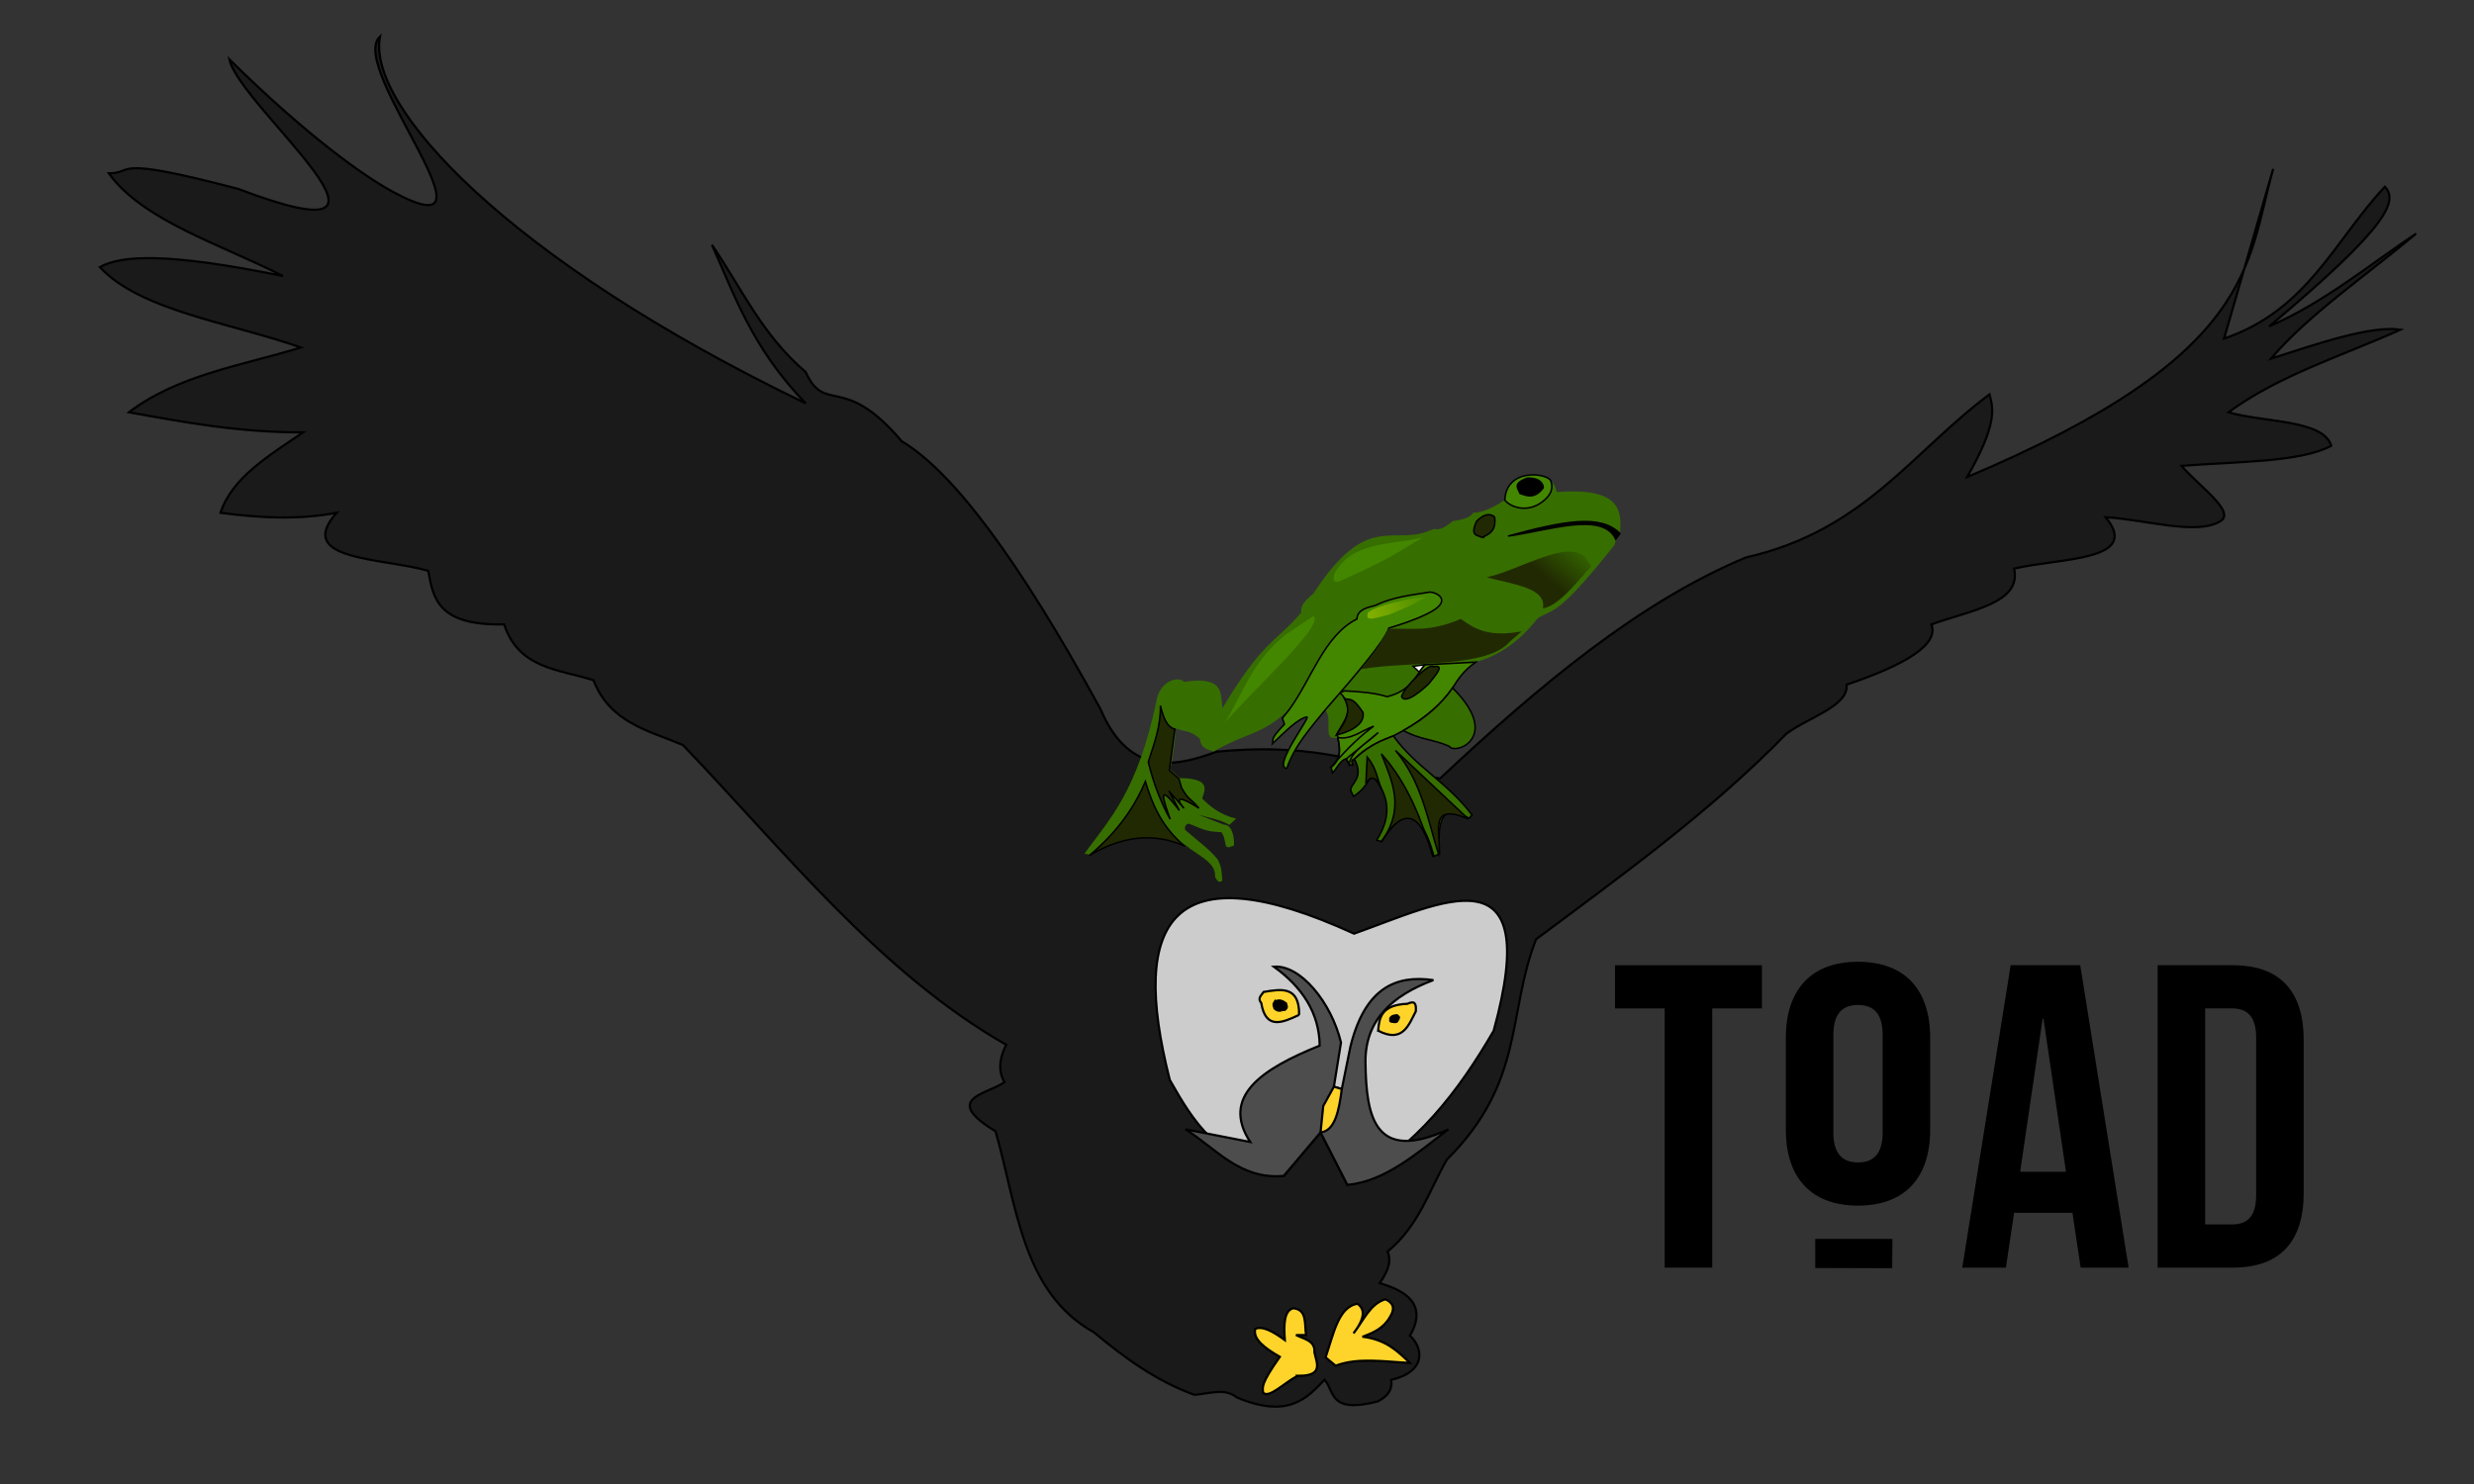 <?xml version="1.0" encoding="UTF-8" standalone="no"?>
<!-- Created with Inkscape (http://www.inkscape.org/) -->

<svg
   xmlns:dc="http://purl.org/dc/elements/1.1/"
   xmlns:cc="http://creativecommons.org/ns#"
   xmlns:rdf="http://www.w3.org/1999/02/22-rdf-syntax-ns#"
   xmlns:svg="http://www.w3.org/2000/svg"
   xmlns="http://www.w3.org/2000/svg"
   xmlns:xlink="http://www.w3.org/1999/xlink"
   xmlns:sodipodi="http://sodipodi.sourceforge.net/DTD/sodipodi-0.dtd"
   xmlns:inkscape="http://www.inkscape.org/namespaces/inkscape"
   width="5in"
   height="3in"
   viewBox="0 0 127 76.2"
   version="1.1"
   id="svg8"
   sodipodi:docname="toad_logo_final.svg"
   inkscape:version="0.92.0 r">
  <rect x="0" y="0" width="127" height="76.2" fill="#333333" stroke="none"/>
  <defs
     id="defs2">
    <linearGradient
       inkscape:collect="always"
       id="linearGradient740">
      <stop
         style="stop-color:#ffff00;stop-opacity:1;"
         offset="0"
         id="stop736" />
      <stop
         style="stop-color:#ffff00;stop-opacity:0;"
         offset="1"
         id="stop738" />
    </linearGradient>
    <linearGradient
       inkscape:collect="always"
       id="linearGradient422">
      <stop
         style="stop-color:#212902;stop-opacity:1;"
         offset="0"
         id="stop418" />
      <stop
         style="stop-color:#212902;stop-opacity:0;"
         offset="1"
         id="stop420" />
    </linearGradient>
    <linearGradient
       inkscape:collect="always"
       xlink:href="#linearGradient422"
       id="linearGradient424-2"
       x1="5.746"
       y1="269.632"
       x2="12.836"
       y2="264.301"
       gradientUnits="userSpaceOnUse" />
    <linearGradient
       inkscape:collect="always"
       xlink:href="#linearGradient740"
       id="linearGradient742"
       x1="310.904"
       y1="432.936"
       x2="340.698"
       y2="423.15"
       gradientUnits="userSpaceOnUse" />
  </defs>
  <sodipodi:namedview
     id="base"
     pagecolor="#ffffff"
     bordercolor="#666666"
     borderopacity="1.0"
     inkscape:pageopacity="0.0"
     inkscape:pageshadow="2"
     inkscape:zoom="1.979899"
     inkscape:cx="358.97133"
     inkscape:cy="106.55112"
     inkscape:document-units="mm"
     inkscape:current-layer="layer1"
     showgrid="false"
     inkscape:window-width="1916"
     inkscape:window-height="1041"
     inkscape:window-x="1920"
     inkscape:window-y="18"
     inkscape:window-maximized="0"
     showguides="true"
     inkscape:guide-bbox="true"
     units="in" />
  <g
     inkscape:label="Layer 1"
     inkscape:groupmode="layer"
     id="layer1"
     transform="translate(0,-220.8)">
    <g
       id="g344-5"
       transform="matrix(0.429,0,0,0.429,5,98.238)">
      <path
         sodipodi:nodetypes="cccccccsccccccccccccccccccccccccccccccccccccccccccccccccc"
         inkscape:connector-curvature="0"
         id="path1145-5-5"
         d="m 133.935,375.66 c -4.167,1.513 -10.279,3.458 -13.898,-5.078 -9.944,-18.2 -17.763,-28.48 -23.787,-32.072 -7.027,-8.295 -9.149,-3.117 -11.493,-8.285 -5.292,-4.514 -7.69,-10.081 -11.225,-15.234 2.556,5.608 4.689,12.257 11.225,18.976 -35.926,-17.307 -52.579,-35.703 -50.938,-43.91 -4.072,3.719 15.844,26.372 1.454,18.55 -3.421,-1.86 -10.232,-6.679 -19.472,-15.799 1.163,5.638 25.392,24.749 1.069,15.502 -15.626,-4.11 -12.254,-1.887 -15.502,-1.871 4.046,5.646 13.361,8.483 20.847,12.294 -13.83,-2.821 -19.366,-2.509 -21.916,-1.069 4.809,5.213 15.641,6.662 24.054,9.622 -7.071,2.162 -14.668,3.27 -20.58,7.751 6.631,1.199 13.235,2.432 20.847,2.405 -4.08,2.78 -8.48,5.385 -9.889,9.622 4.74,0.642 9.409,0.863 13.898,0 -5.111,5.746 5.428,5.367 10.958,6.949 0.588,3.277 1.126,6.578 9.087,6.414 1.736,5.335 6.59,5.367 10.691,6.682 1.96,5.079 6.578,6.022 10.691,7.751 12.134,12.641 23.516,27.212 38.687,35.881 -0.829,1.662 -0.974,3.171 -0.2,4.477 -2.07,1.466 -7.592,1.936 -1.069,5.88 2.568,8.957 3.178,19.274 11.76,24.054 3.659,3.055 7.486,5.841 12.027,7.484 1.753,-0.126 3.658,-0.864 5.084,0.319 6.034,2.519 8.29,0.232 10.493,-2.125 1.239,1.424 0.516,4.09 6.34,2.608 1.243,-0.6 1.815,-1.45 1.632,-2.585 4.235,-0.993 3.857,-3.826 2.243,-5.3 2.622,-4.447 -1.99,-5.764 -3.608,-6.281 0.855,-1.259 1.49,-2.518 0.936,-3.778 3.773,-3.116 4.941,-7.273 7.112,-11.03 9.332,-9.266 7.196,-17.576 10.66,-26.352 10.442,-7.784 21.041,-15.428 29.934,-24.589 2.553,-1.927 7.509,-3.32 7.216,-5.88 7.087,-2.405 11.078,-4.811 10.156,-7.216 4.542,-1.661 10.863,-2.514 9.889,-6.682 5.552,-1.29 15.289,-0.905 10.958,-6.147 4.619,0.26 10.755,2.176 13.631,0.535 2.172,-1.093 -2.574,-4.314 -4.544,-6.682 6.497,-0.522 14.206,-0.403 17.907,-2.405 -0.944,-3.139 -8.03,-2.768 -12.294,-4.009 6.016,-4.421 13.604,-6.747 20.58,-9.889 -3.5,-0.509 -9.584,1.566 -15.502,3.474 4.49,-5.278 11.457,-10.006 17.373,-14.967 -5.396,3.591 -11.064,8.296 -17.573,11.092 14.363,-12.032 15.416,-15.012 13.831,-16.704 -5.984,6.385 -9.279,14.815 -19.243,18.174 l 5.88,-20.312 c -3.202,11.365 -1.912,22.266 -36.616,36.883 3.584,-6.316 3.151,-8.128 2.673,-9.889 -9.241,6.852 -14.973,16.308 -29.132,19.511 -12.74,5.294 -24.759,15.342 -36.616,26.46 -8.503,-1.301 -13.786,-4.442 -26.727,-3.207 z"
         style="fill:#1a1a1a;stroke:#000000;stroke-width:0.265px;stroke-linecap:butt;stroke-linejoin:miter;stroke-opacity:1" />
      <path
         sodipodi:nodetypes="ccccccc"
         inkscape:connector-curvature="0"
         id="path117-3-47"
         d="m 150.372,397.442 c -21.793,-9.955 -26.946,-1.719 -22.05,17.506 2.801,4.947 5.573,9.547 13.631,11.493 l 4.41,-5.212 3.207,6.281 c 8.381,-4.662 13.364,-11.307 17.506,-18.442 6.077,-22.071 -6.301,-15.306 -16.704,-11.626 z"
         style="fill:#cccccc;stroke:#000000;stroke-width:0.265px;stroke-linecap:butt;stroke-linejoin:miter;stroke-opacity:1" />
      <path
         sodipodi:nodetypes="cccccccccc"
         inkscape:connector-curvature="0"
         id="path119-5-6"
         d="m 143.623,450.362 c 3.135,0.051 2.283,-1.492 2.005,-2.806 0.113,-1.405 -1.228,-1.585 -2.205,-2.071 h 1.203 c -0.197,-1.314 0.155,-3.056 -1.537,-3.207 -1.097,0.289 -1.137,1.936 -1.002,3.809 -1.394,-1.015 -2.678,-1.736 -3.541,-1.336 -0.302,1.22 1.124,2.297 2.94,3.341 -2.372,3.372 -2.034,3.648 -2.005,4.276 0.7,0.756 2.466,-1.132 4.143,-2.005 z"
         style="fill:#ffd42a;fill-opacity:1;stroke:#000000;stroke-width:0.265px;stroke-linecap:butt;stroke-linejoin:miter;stroke-opacity:1" />
      <path
         sodipodi:nodetypes="ccccccccc"
         inkscape:connector-curvature="0"
         id="path121-6-5"
         d="m 146.964,448.157 c 0.934,-2.725 1.525,-6.052 3.809,-6.414 0.901,0.612 0.944,1.684 -0.468,3.541 1.178,-1.497 1.986,-3.547 3.809,-4.076 0.9,0.392 1.235,1.035 0.535,2.138 -0.758,1.336 -1.99,1.88 -3.274,2.339 2.834,0.341 4.232,1.759 5.679,3.14 -3.035,-0.142 -6.185,-0.69 -8.887,0.334 z"
         style="fill:#ffd42a;fill-opacity:1;stroke:#000000;stroke-width:0.265px;stroke-linecap:butt;stroke-linejoin:miter;stroke-opacity:1" />
      <path
         sodipodi:nodetypes="ccccccccccccccc"
         inkscape:connector-curvature="0"
         id="path123-2-6"
         d="m 130.193,420.862 c 3.67,2.288 6.484,6.042 11.759,5.579 l 4.41,-5.212 3.207,6.281 c 4.463,-0.397 8.232,-3.71 12.09,-6.648 -8.77,4.034 -9.847,-1.384 -9.922,-8.032 -0.052,-5.001 3.149,-7.969 8.126,-9.827 -4.495,-0.648 -8.187,0.932 -9.922,7.938 l -1.039,5.103 -0.945,-0.283 0.85,-5.292 c -1.174,-4.825 -4.86,-9.322 -8.032,-9.071 3.447,2.49 5.434,5.574 5.481,9.449 -6.964,2.795 -11.843,6.111 -8.315,11.528 z"
         style="fill:#4d4d4d;stroke:#000000;stroke-width:0.265px;stroke-linecap:butt;stroke-linejoin:miter;stroke-opacity:1" />
      <path
         sodipodi:nodetypes="ccccc"
         inkscape:connector-curvature="0"
         id="path125-9-9"
         d="m 147.958,415.76 0.945,0.283 c -0.337,2.655 -0.837,5.016 -2.541,5.186 l 0.32,-3.154 z"
         style="fill:#ffd42a;fill-opacity:1;stroke:#000000;stroke-width:0.265px;stroke-linecap:butt;stroke-linejoin:miter;stroke-opacity:1" />
      <path
         sodipodi:nodetypes="cccc"
         inkscape:connector-curvature="0"
         id="path127-1-3"
         d="m 143.801,407.161 c 0.033,-3.466 -2.111,-3.1 -4.252,-2.74 -0.268,0.402 -0.769,0.753 -0.283,1.323 0.536,3.227 2.518,2.374 4.536,1.417 z"
         style="fill:#ffd42a;stroke:#000000;stroke-width:0.265px;stroke-linecap:butt;stroke-linejoin:miter;stroke-opacity:1" />
      <path
         sodipodi:nodetypes="cccc"
         inkscape:connector-curvature="0"
         id="path127-6-2-7"
         d="m 153.258,409.057 c 2.959,1.553 3.68,-0.759 4.499,-2.312 0.071,-0.948 -0.118,-1.313 -1.004,-0.907 -3.174,0.129 -3.379,1.733 -3.495,3.219 z"
         style="fill:#ffd42a;stroke:#000000;stroke-width:0.265px;stroke-linecap:butt;stroke-linejoin:miter;stroke-opacity:1" />
      <path
         inkscape:connector-curvature="0"
         id="path144-70-4"
         d="m 140.844,405.595 c 0.518,-0.33 0.974,-0.159 1.408,0.193 0.021,0.254 0.283,0.468 -0.166,0.8 -0.41,-0.043 -0.678,0.34 -1.242,-0.166 -0.043,-0.254 -0.266,-0.419 0,-0.828 z"
         style="fill:#000000;stroke:#000000;stroke-width:0.219px;stroke-linecap:butt;stroke-linejoin:miter;stroke-opacity:1"
         sodipodi:nodetypes="ccccc" />
      <path
         inkscape:connector-curvature="0"
         id="path144-7-9-5"
         d="m 154.656,407.567 c 0.165,-0.351 0.515,-0.395 0.879,-0.414 0.109,0.149 0.399,0.189 0.203,0.521 -0.141,0.21 -0.125,0.538 -0.774,0.368 -0.453,-0.008 -0.294,-0.279 -0.309,-0.475 z"
         style="fill:#000000;stroke:#000000;stroke-width:0.149px;stroke-linecap:butt;stroke-linejoin:miter;stroke-opacity:1"
         sodipodi:nodetypes="ccccc" />
    </g>
    <g
       id="g769"
       transform="matrix(0.353,0,0,0.353,-46.432,102)">
      <path
         id="path39-2-6-5"
         d="m 319.027,439.757 c -4.175,3.817 -5.741,3.119 -11.012,6.097 -0.872,-0.294 -1.841,-0.451 -1.971,-1.8 -1.274,-1.293 -2.351,-1.064 -3.52,-1.551 -0.113,2.057 -0.438,4.03 -0.802,5.988 l 1.399,1.232 c 4.333,0.07 3.742,1.501 3.229,2.974 1.072,1.079 2.564,2.345 4.95,2.93 l -0.984,0.896 c -1.437,-0.819 -2.997,-1.007 -4.504,-1.471 l 3.705,1.451 c 1.24,-0.057 1.542,2.048 1.461,3.03 -0.439,0.117 -0.775,0.429 -1.151,0.118 -0.208,-0.692 -0.192,-1.432 -0.678,-2.063 -2.459,-0.037 -3.228,-0.711 -4.783,-1.246 -0.512,0.187 -0.569,0.529 -0.493,0.916 1.606,1.418 3.489,2.74 4.733,4.285 0.602,1.101 0.621,2.104 0.671,3.111 -0.284,0.204 -0.57,0.398 -1.057,-0.586 0.216,-2.082 -2.566,-3.124 -4.238,-4.552 -5.055,-2.062 -9.621,-1.218 -13.893,1.369 l -0.85,-0.166 c 3.738,-5.128 7.69,-9.094 10.458,-22.142 0.439,-2.981 3.178,-3.761 4.037,-2.848 5.922,-0.904 5.249,1.716 5.587,3.796 h -1e-5 c 5.937,-9.919 7.732,-9.519 11.43,-13.863 -0.138,-1.337 0.975,-2.02 1.83,-2.837 7.987,-12.334 11.674,-6.516 17.407,-9.337 0.592,0.094 1.178,0.196 2.822,-1.147 1.253,-0.185 2.448,-0.416 2.962,-1.203 1.651,-0.057 3.125,-0.934 4.588,-1.864 -0.065,-4.348 6.869,-5.102 7.541,-1.162 9.143,-0.667 9.528,2.53 9.21,6.038 -0.27,0.364 -0.541,0.583 -0.8,1.684 -8.541,10.726 -8.786,9.091 -11.189,10.67 -2.417,3.093 -5.343,5.325 -8.979,6.356 l -7.447,0.385 c -1.353,1.748 -2.042,3.787 -5.439,4.639 -1.919,-0.592 -4.046,-0.731 -6.185,-0.845 l -0.682,0.27 c 2.357,2.316 0.603,4.028 -0.432,5.972 -0.063,0.118 0.163,0.42 0.104,0.539 v 0 c -2.352,0.624 -0.618,-2.551 -1.8,-4.031 z"
         style="fill:#376e00;fill-opacity:1;stroke:none;stroke-width:0.225px;stroke-linecap:butt;stroke-linejoin:miter;stroke-opacity:1"
         inkscape:connector-curvature="0" />
      <path
         sodipodi:nodetypes="cccc"
         inkscape:connector-curvature="0"
         id="path46-6-8-4"
         d="m 350.363,409.273 c 0.257,-4.696 6.081,-3.934 6.691,-2.81 0.398,1.074 0.074,2.109 -1.252,3.09 -2.209,1.677 -4.697,0.727 -5.439,-0.28 z"
         style="fill:#438700;fill-opacity:1;stroke:#000000;stroke-width:0.225px;stroke-linecap:butt;stroke-linejoin:miter;stroke-opacity:1" />
      <path
         sodipodi:nodetypes="cccccccccccccccccccc"
         inkscape:connector-curvature="0"
         d="m 325.106,448.137 0.214,0.845 c 0.658,-0.712 1.147,-1.926 1.998,-2.059 l 0.414,0.841 0.57,0.081 c -0.377,-0.702 -0.099,-0.796 0.187,-0.884 1.66,-1.717 3.641,-2.606 5.668,-3.374 v 0 l 1.46,-0.78 c 3.155,-1.793 5.541,-3.857 7.153,-6.195 v 0 c 0.797,-1.287 1.646,-2.568 3.377,-3.752 l -7.447,0.385 c -1.353,1.748 -2.042,3.787 -5.439,4.639 -1.919,-0.591 -4.046,-0.731 -6.185,-0.845 l -0.682,0.27 c 2.357,2.316 0.603,4.028 -0.432,5.972 -0.063,0.118 0.163,0.42 0.104,0.539 v 0 c 0.383,1.646 0.459,3.202 -0.961,4.317 z"
         style="fill:#438700;fill-opacity:1;stroke:#000000;stroke-width:0.225px;stroke-linecap:butt;stroke-linejoin:miter;stroke-opacity:1"
         id="path27-6-0-7" />
      <path
         sodipodi:nodetypes="cccccccccccc"
         inkscape:connector-curvature="0"
         id="path84-7-6-4"
         d="m 334.157,443.587 c 3.258,4.548 7.864,6.741 11.433,11.489 l -0.397,0.478 c -1.918,-0.707 -4.943,-2.89 -4.312,5.19 l -0.81,0.356 c -0.973,-3.49 -3.113,-9.458 -7.601,-2.147 l -0.739,-0.19 c 2.368,-3.698 1.63,-6.57 -0.338,-9.114 -0.8,-0.647 -0.515,1.07 -3.013,2.743 l -0.414,-0.841 c -0.152,-1.013 2.065,-1.767 0.522,-4.59 2.444,-2.225 3.998,-2.685 5.668,-3.374 z"
         style="fill:#376e00;fill-opacity:1;stroke:#000000;stroke-width:0.225px;stroke-linecap:butt;stroke-linejoin:miter;stroke-opacity:1" />
      <path
         sodipodi:nodetypes="ccccc"
         inkscape:connector-curvature="0"
         id="path21-5-2-4"
         d="m 342.77,436.612 c 7.244,7.181 0.358,9.821 -0.497,8.48 -2.299,-1.028 -4.219,-0.932 -6.657,-2.286 3.375,-1.864 5.61,-3.959 7.153,-6.195 z"
         style="fill:#376e00;fill-opacity:1;stroke:#000000;stroke-width:0.225px;stroke-linecap:butt;stroke-linejoin:miter;stroke-opacity:1" />
      <path
         inkscape:connector-curvature="0"
         id="path42-3-6-3"
         d="m 337.908,434.288 -0.876,-0.829 1.669,-0.215 z"
         style="fill:#ffffff;stroke:#000000;stroke-width:0.225px;stroke-linecap:butt;stroke-linejoin:miter;stroke-opacity:1" />
      <path
         sodipodi:nodetypes="cccc"
         inkscape:connector-curvature="0"
         id="path44-5-1-0"
         d="m 352.567,408.303 c -0.205,-0.715 -1.2,-1.396 1.12,-2.219 2.401,0.001 2.257,1.432 2.257,1.432 -1.241,1.601 -2.309,1.189 -3.377,0.787 z"
         style="fill:#000000;stroke:#000000;stroke-width:0.225px;stroke-linecap:butt;stroke-linejoin:miter;stroke-opacity:1" />
      <path
         style="fill:#000000;stroke:#000000;stroke-width:0.225px;stroke-linecap:butt;stroke-linejoin:miter;stroke-opacity:1"
         d="m 367.115,414.149 v 0 c -2.846,-2.851 -8.172,-1.833 -16.278,0.373 5.832,-0.777 13.774,-3.657 15.663,0.45 z"
         id="path65-9-7-7"
         inkscape:connector-curvature="0"
         sodipodi:nodetypes="ccccc" />
      <path
         sodipodi:nodetypes="cccc"
         inkscape:connector-curvature="0"
         id="path44-6-1-9-8"
         d="m 347.057,414.714 c -0.65,-0.361 -1.836,-0.138 -0.777,-2.361 1.698,-1.697 2.608,-0.583 2.608,-0.583 0.255,2.01 -0.792,2.474 -1.832,2.944 z"
         style="fill:#212902;fill-opacity:1;stroke:#000000;stroke-width:0.225px;stroke-linecap:butt;stroke-linejoin:miter;stroke-opacity:1" />
      <path
         sodipodi:nodetypes="cccccccccccccc"
         inkscape:connector-curvature="0"
         d="m 318.665,448.324 c -2.132,-0.212 3.519,-7.53 2.92,-7.491 -1.347,0.255 -3.2,2.18 -4.981,3.866 0.173,-0.601 -0.518,-0.476 1.719,-2.813 l -0.303,-0.865 1.007,-1.264 c 3.24,-4.441 5.069,-10.769 9.835,-13.17 0.088,-1.349 1.387,-1.646 2.657,-1.969 2.597,-1.256 5.283,-1.511 7.953,-1.948 1.082,0.04 3.464,1.306 -0.42,3.173 -1.804,0.892 -3.673,1.483 -5.543,2.068 -0.607,1.861 -4.707,6.685 -9.242,11.879 v 0 c -2.151,2.662 -4.485,5.206 -5.602,8.535 z"
         style="fill:#438700;fill-opacity:1;stroke:#000000;stroke-width:0.225px;stroke-linecap:butt;stroke-linejoin:miter;stroke-opacity:1"
         id="path35-7-2-6" />
      <path
         sodipodi:nodetypes="cccc"
         inkscape:connector-curvature="0"
         id="path59-6-0-8"
         d="m 326.067,443.82 c 1.863,0.401 3.506,-1.005 5.241,-1.65 -1.627,1.194 -3.48,2.796 -6.202,5.966 1.646,-1.361 1.257,-2.842 0.961,-4.317 z"
         style="fill:none;stroke:#000000;stroke-width:0.225px;stroke-linecap:butt;stroke-linejoin:miter;stroke-opacity:1" />
      <path
         sodipodi:nodetypes="cccc"
         inkscape:connector-curvature="0"
         id="path68-1-2-8"
         d="m 327.318,446.923 4.643,-3.824 c -1.537,1.518 -4.045,2.756 -4.229,4.665 z"
         style="fill:none;stroke:#000000;stroke-width:0.225px;stroke-linecap:butt;stroke-linejoin:miter;stroke-opacity:1" />
      <path
         sodipodi:nodetypes="cccc"
         inkscape:connector-curvature="0"
         id="path57-0-3-4"
         d="m 309.712,441.592 c 2.669,-4.354 3.959,-8.988 8.97,-12.867 l 3.863,-2.578 c 1.537,1.394 -7.949,9.904 -12.833,15.444 z"
         style="fill:#438700;fill-opacity:1;stroke:none;stroke-width:0.225px;stroke-linecap:butt;stroke-linejoin:miter;stroke-opacity:1" />
      <path
         sodipodi:nodetypes="cccc"
         inkscape:connector-curvature="0"
         id="path72-7-7-3"
         d="m 338.423,414.732 c -4.617,1.14 -10.222,0.457 -12.841,5.278 -0.467,2.172 0.984,0.865 3.725,-0.269 5.362,-2.516 6.402,-3.458 9.116,-5.009 z"
         style="fill:#438700;fill-opacity:1;stroke:none;stroke-width:0.225px;stroke-linecap:butt;stroke-linejoin:miter;stroke-opacity:1" />
      <path
         sodipodi:nodetypes="cccc"
         inkscape:connector-curvature="0"
         id="path67-9-5-1"
         d="m 330.465,425.66 c 1.055,-1.042 6.438,-2.164 8.445,-2.34 -1.109,0.81 -1.77,1.116 -5.198,2.57 -2.385,0.601 -3.681,1.17 -3.248,-0.23 z"
         style="fill:url(#linearGradient742);fill-opacity:1;stroke:none;stroke-width:0.225px;stroke-linecap:butt;stroke-linejoin:miter;stroke-opacity:1" />
      <path
         sodipodi:nodetypes="cccc"
         inkscape:connector-curvature="0"
         id="path67-3-2-9-4"
         d="m 335.356,437.852 c 0.414,-1.423 4.108,-5.006 4.623,-4.326 1.773,-0.374 0.324,1.208 -0.595,2.399 -0.577,0.6 -3.521,3.282 -4.029,1.928 z"
         style="fill:#212902;fill-opacity:1;stroke:#000000;stroke-width:0.225px;stroke-linecap:butt;stroke-linejoin:miter;stroke-opacity:1" />
      <g
         transform="matrix(0.832,-0.179,0.179,0.832,303.629,197.551)"
         style="fill:#212902;fill-opacity:1"
         id="g1040-2-9">
        <path
           style="fill:#212902;fill-opacity:1;stroke:#000000;stroke-width:0.265px;stroke-linecap:butt;stroke-linejoin:miter;stroke-opacity:1"
           d="m -61.987,281.2 c -1.285,-0.643 -1.529,-2.43 -1.568,-4.444 -0.694,3.488 -2.401,6.095 -4.063,8.977 0.122,4.128 0.734,7.47 1.606,10.347 -0.445,-3.473 -0.908,-7.001 1.843,-1.134 l -1.039,-3.638 1.89,3.449 c -1.26,-2.383 -0.141,-2.137 2.504,0.52 -1.275,-2.408 -1.299,-1.387 -2.173,-4.016 l -0.102,-1.617 -1.303,-1.762 z"
           id="path49-0-2-2"
           inkscape:connector-curvature="0"
           sodipodi:nodetypes="cccccccccccc" />
        <path
           style="fill:#212902;fill-opacity:1;stroke:#000000;stroke-width:0.265px;stroke-linecap:butt;stroke-linejoin:miter;stroke-opacity:1"
           d="m -32.561,282.189 c 0.774,2.678 -0.875,4.019 -2.699,5.831 3.496,-0.183 5.204,-1.16 5.298,-2.855 -1.247,-3.182 -1.814,-2.455 -2.599,-2.977 z"
           id="path51-9-8-0"
           inkscape:connector-curvature="0"
           sodipodi:nodetypes="cccc" />
        <path
           style="fill:#212902;fill-opacity:1;stroke:#000000;stroke-width:0.265px;stroke-linecap:butt;stroke-linejoin:miter;stroke-opacity:1"
           d="m -22.431,311.669 c -0.593,-6.361 -0.223,-12.782 -3.474,-18.976 l 9.715,14.081 c -6.454,-4.656 -4.979,2.087 -6.241,4.895 z"
           id="path53-3-9-6"
           inkscape:connector-curvature="0"
           sodipodi:nodetypes="cccc" />
        <path
           style="fill:#212902;fill-opacity:1;stroke:#000000;stroke-width:0.265px;stroke-linecap:butt;stroke-linejoin:miter;stroke-opacity:1"
           d="m -31.652,307.526 c 5.21,-5.428 7.802,-3.582 8.202,4.351 -0.603,-6.568 -1.516,-13.077 -4.928,-19.118 0.781,4.974 2.144,9.965 -3.274,14.767 z"
           id="path55-6-7-8"
           inkscape:connector-curvature="0"
           sodipodi:nodetypes="cccc" />
        <path
           style="fill:#212902;fill-opacity:1;stroke:#000000;stroke-width:0.265px;stroke-linecap:butt;stroke-linejoin:miter;stroke-opacity:1"
           d="m -80.83,299.241 c 5.527,-2.896 9.27,-6.441 12.03,-10.342 0.347,4.218 1.182,8.37 4.273,12.213 -4.723,-3.469 -10.195,-3.945 -16.303,-1.871 z"
           id="path63-2-3-9"
           inkscape:connector-curvature="0"
           sodipodi:nodetypes="cccc" />
        <path
           style="fill:#212902;fill-opacity:1;stroke:none;stroke-width:0.265px;stroke-linecap:butt;stroke-linejoin:miter;stroke-opacity:1"
           d="m -28.712,277.859 c 8.79,0.422 21.031,4.433 25.858,0.735 l 2.339,-1.27 c -5.889,-0.164 -7.877,-2.194 -9.755,-4.276 -5.943,1.193 -8.661,-0.344 -12.495,-0.935 -1.72,2.09 -3.692,4.013 -5.947,5.746 z"
           id="path66-6-6-2"
           inkscape:connector-curvature="0"
           sodipodi:nodetypes="cccccc" />
        <path
           style="fill:#212902;fill-opacity:1;stroke:#000000;stroke-width:0.265px;stroke-linecap:butt;stroke-linejoin:miter;stroke-opacity:1"
           d="m -32.041,297.167 1.181,-4.394 c 1.146,2.163 0.864,3.919 1.228,5.859 -0.476,-2.388 -1.316,-2.658 -2.41,-1.465 z"
           id="path70-8-1-6"
           inkscape:connector-curvature="0"
           sodipodi:nodetypes="cccc" />
        <path
           style="fill:url(#linearGradient424-2);fill-opacity:1;stroke:none;stroke-width:0.265px;stroke-linecap:butt;stroke-linejoin:miter;stroke-opacity:1"
           d="m 3.828,274.251 c 1.437,-3.296 -4.162,-5.1 -8.285,-7.216 5.884,-0.017 15.224,-3.646 17.306,0.401 l 0.535,1.537 c -3.367,2.441 -6.868,5.388 -9.555,5.279 z"
           id="path85-0-2-6"
           inkscape:connector-curvature="0"
           sodipodi:nodetypes="ccccc" />
      </g>
    </g>
    <g
       id="g257"
       transform="matrix(0.353,0,0,0.353,-103.952,106.149)">
      <g
         transform="translate(0,2.138)"
         id="text773"
         style="font-style:normal;font-weight:normal;font-size:62.845px;line-height:39.278px;font-family:sans-serif;letter-spacing:0px;word-spacing:0px;fill:#000000;fill-opacity:1;stroke:none;stroke-width:1.571px;stroke-linecap:butt;stroke-linejoin:miter;stroke-opacity:1"
         aria-label="toad">
        <path
           sodipodi:nodetypes="ccccccccc"
           inkscape:connector-curvature="0"
           id="path232"
           style="font-style:normal;font-variant:normal;font-weight:normal;font-stretch:normal;font-family:'Bebas Neue';-inkscape-font-specification:'Bebas Neue';stroke-width:1.571px"
           d="m 529.339,469.338 h 7.227 v 37.707 h 6.913 V 469.338 h 7.227 v -6.285 h -21.367 z" />
        <path
           sodipodi:nodetypes="ssssssssssssss"
           inkscape:connector-curvature="0"
           id="path234"
           style="font-style:normal;font-variant:normal;font-weight:normal;font-stretch:normal;font-family:'Bebas Neue';-inkscape-font-specification:'Bebas Neue';stroke-width:1.571px"
           d="m 561.095,473.172 c 0,-3.142 1.383,-4.336 3.582,-4.336 2.2,0 3.582,1.194 3.582,4.336 v 14.231 c 0,3.142 -1.383,4.336 -3.582,4.336 -2.2,0 -3.582,-1.194 -3.582,-4.336 z m -6.913,13.791 c 0,7.039 3.708,11.061 10.495,11.061 6.787,0 10.495,-4.022 10.495,-11.061 v -13.351 c 0,-7.039 -3.708,-11.061 -10.495,-11.061 -6.787,0 -10.495,4.022 -10.495,11.061 z" />
        <path
           sodipodi:nodetypes="cccccccccccccc"
           inkscape:connector-curvature="0"
           id="path236"
           style="font-style:normal;font-variant:normal;font-weight:normal;font-stretch:normal;font-family:'Bebas Neue';-inkscape-font-specification:'Bebas Neue';stroke-width:1.571px"
           d="m 596.993,463.054 h -10.118 l -7.039,43.992 h 6.347 l 1.194,-7.981 h 8.484 l 1.194,7.981 h 6.976 z m -5.468,7.793 h 0.126 l 3.268,22.247 h -6.662 z" />
        <path
           sodipodi:nodetypes="cssssccssssccs"
           inkscape:connector-curvature="0"
           id="path238"
           style="font-style:normal;font-variant:normal;font-weight:normal;font-stretch:normal;font-family:'Bebas Neue';-inkscape-font-specification:'Bebas Neue';stroke-width:1.571px"
           d="m 608.248,507.045 h 10.935 c 6.913,0 10.307,-3.834 10.307,-10.872 v -22.247 c 0,-7.039 -3.394,-10.872 -10.307,-10.872 h -10.935 z m 10.809,-37.707 c 2.2,0 3.519,1.131 3.519,4.273 v 22.876 c 0,3.142 -1.32,4.273 -3.519,4.273 h -3.896 v -31.423 z" />
      </g>
      <path
         sodipodi:nodetypes="ccccc"
         inkscape:connector-curvature="0"
         id="path249"
         d="m 558.505,509.2 v -4.158 h 11.139 l -0.028,4.201 z"
         style="fill:#000000;stroke:#000000;stroke-width:0.069px;stroke-linecap:butt;stroke-linejoin:miter;stroke-opacity:1" />
    </g>
  </g>
</svg>
